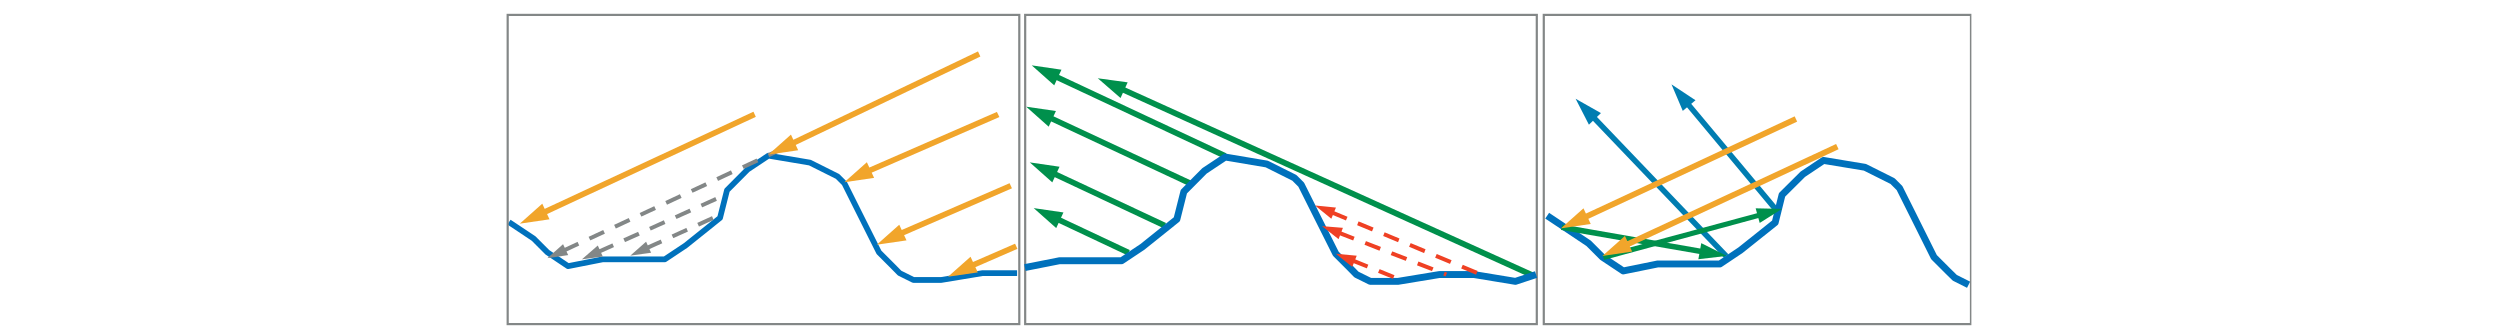 <svg xmlns="http://www.w3.org/2000/svg" width="600" viewBox="5 210 365 80">
   <defs>
      <clipPath id="a">
         <path d="M142.465 367H266v32H142.465Zm0 0" />
      </clipPath>
      <clipPath id="b">
         <path d="M142.465 333.758H266v74.73H142.465Zm0 0" />
      </clipPath>
      <clipPath id="c">
         <path d="M266 333.758h124v74.73H266Zm0 0" />
      </clipPath>
      <clipPath id="d">
         <path d="M391 333.758h103.02v74.73H391Zm0 0" />
      </clipPath>
      <clipPath id="e">
         <path d="M391 368h103.02v32H391Zm0 0" />
      </clipPath>
   </defs>
   <path fill="#007db1"
      d="m292.968 234.41 21.305 25.492-1.051.856-21.254-25.496zm-1.602 2.203-2.707-6.363 5.762 3.809M270.308 237.594l31.992 33.43-1.05.851-31.907-33.367zm-1.469 2.332-3.191-6.227 6.078 3.442" />
   <path fill="#00904c"
      d="m255.343 276.86-98.977-44.883.567-1.262 99.008 44.879zm-98.914-43.337-5.461-4.738 7.168.98M172.98 254.7l-33.828-15.844.57-1.23 33.86 15.812zm-33.797-14.298-5.399-4.796 7.137 1.039M166.741 264.777l-26.722-12.554.57-1.23 26.754 12.523zM140.05 253.77l-5.398-4.797 7.136 1.043M158.073 271.277l-17.148-8.082.602-1.23 17.117 8.05zm-17.082-6.535-5.402-4.797 7.137 1.043M181.284 248.07l-40.832-19.132.598-1.235 40.8 19.106zm-40.77-17.586-5.398-4.8 7.133 1.043" />
   <g clip-path="url(#a)" transform="translate(-133.387 -120.445)">
      <path fill="none" stroke="#0071bc" stroke-linejoin="round" stroke-miterlimit="10" stroke-width="1.381"
         d="m143.043 383.758 5.906 3.933 3.317 3.317 4.957 3.316 8.304-1.64h14.907l4.988-3.317 8.273-6.633 1.672-6.629 4.957-4.988 4.988-3.316 9.95 1.672 6.629 3.316 1.644 1.64 3.317 6.634 4.988 9.945 3.312 3.316 1.645 1.672 3.316 1.645h6.63l9.948-1.645h8.301" />
   </g>
   <path fill="#f1a52b"
      d="m95.515 250.48 31.238-13.62.602 1.23L96.08 251.71zm1.77 2.211-7.137 1.043 5.398-4.8M103.26 265.48l26.536-11.515.57 1.23-26.504 11.516zm1.802 2.211-7.137 1.04 5.398-4.797M120.366 273.164l10.747-4.676.566 1.235-10.715 4.672zm1.801 2.211-7.14 1.04 5.402-4.798" />
   <path fill="#838787"
      d="m22.605 269.68 3.504-1.64.41.882-3.504 1.64zm6.156-2.844 3.504-1.64.41.882-3.504 1.613zm6.125-2.871 3.508-1.64.41.882-3.504 1.64zm6.129-2.844 3.504-1.64.41.882-3.504 1.614zm6.156-2.87 3.504-1.645.41.886-3.504 1.64zm6.125-2.845 3.504-1.64.414.882-3.508 1.61zm6.125-2.87 3.508-1.645.41.886-3.504 1.641zm6.16-2.845 3.504-1.64.41.883-3.504 1.609zm6.125-2.875 3.348-1.546.379.886-3.317 1.547zm-47.84 24.41-4.988.727 3.758-3.347" />
   <path fill="#f1a52b" d="m17.585 260.426 50.742-23.617.567 1.23-50.711 23.621zm1.797 2.21-7.133 1.044 5.399-4.801" />
   <path fill="#838787"
      d="m30.94 269.996 3.536-1.578.379.883-3.535 1.578zm6.157-2.781 3.539-1.578.41.886-3.539 1.579zm6.191-2.746 3.535-1.61.38.883-3.536 1.578zm6.157-2.778 3.535-1.613.41.887-3.535 1.578zm6.187-2.78 3.54-1.61.378.887-3.54 1.578zm-23.46 12.663-5.02.664 3.82-3.316M42.527 269.078l3.539-1.578.379.883-3.504 1.582zm6.16-2.777 3.535-1.61.379.883-3.504 1.578zm6.156-2.809 3.539-1.613.379.887-3.508 1.61zm-11.082 7.168-4.988.692 3.789-3.348" />
   <g clip-path="url(#b)" transform="translate(-133.387 -120.445)">
      <path fill="none" stroke="#838787" stroke-width=".526" d="M142.73 408.227h122.786v-74.2H142.73Zm0 0" />
   </g>
   <g clip-path="url(#c)" transform="translate(-133.387 -120.445)">
      <path fill="none" stroke="#838787" stroke-width=".526" d="M266.93 408.227h122.789v-74.2h-122.79Zm0 0" />
   </g>
   <g clip-path="url(#d)" transform="translate(-133.387 -120.445)">
      <path fill="none" stroke="#838787" stroke-width=".526" d="M391.395 408.227h102.527v-74.2H391.395Zm0 0" />
   </g>
   <path fill="none" stroke="#0071bc" stroke-linejoin="round" stroke-miterlimit="10" stroke-width="1.658"
      d="m133.476 274.215 8.304-1.64h14.907l4.988-3.317 8.273-6.633 1.672-6.629 4.957-4.988 4.989-3.317 9.949 1.672 6.629 3.317 1.644 1.64 3.317 6.633 4.988 9.945 3.316 3.317 1.641 1.676 3.316 1.64h6.63l9.949-1.64h8.304l9.946 1.64 4.957-1.64" />
   <path fill="#ef4023"
      d="m207.335 260.543 3.567 1.484-.38.883-3.566-1.484zm6.219 2.59 3.601 1.484-.378.914-3.567-1.484zm6.254 2.621 3.566 1.484-.347.883-3.567-1.484zm6.25 2.586 3.57 1.484-.348.918-3.601-1.515zm6.254 2.621 3.566 1.484-.379.887-3.566-1.484zm6.254 2.59 3.566 1.484-.379.887-3.57-1.484zM207.019 262.5l-3.914-3.187 5.02.503M209.007 265.406l3.602 1.418-.348.887-3.602-1.39zm6.316 2.461 3.602 1.39-.348.915-3.601-1.422zm6.317 2.465 3.597 1.387-.347.887-3.63-1.391zm6.281 2.43 3.633 1.422-.379.882-3.598-1.386zm6.316 2.465.567.218-.379.887-.535-.223zm-25.48-7.832-3.98-3.125 5.023.41M212.323 272.07l3.57 1.45-.347.886-3.601-1.422zm6.286 2.524 3.566 1.453-.348.883-3.597-1.45zm-6.57-.535-3.946-3.16 5.02.472" />
   <g clip-path="url(#e)" transform="translate(-133.387 -120.445)">
      <path fill="none" stroke="#0071bc" stroke-linejoin="round" stroke-miterlimit="10" stroke-width="1.658"
         d="m392.21 382.21 9.946 6.63 3.317 3.316 4.988 3.317 8.27-1.676h14.937l4.957-3.317 8.305-6.628 1.644-6.633 4.988-4.957 4.958-3.317 9.945 1.645 6.633 3.316 1.672 1.672 3.316 6.633 4.957 9.945 3.316 3.317 1.672 1.64 3.317 1.672" />
   </g>
   <path fill="#00904c" d="m296.007 271.063-33.879-5.875.352-1.317 33.726 5.887zm-.203-2.707 6.117 3.058-6.816.8" />
   <path fill="#f1a52b" d="m267.503 261.543 50.715-23.621.598 1.266-50.743 23.62zm1.77 2.211-7.137 1.043 5.398-4.8" />
   <path fill="#00904c" d="m310.105 262.168-37.625 10.211-.352-1.227 37.652-10.14zm-1.25-2.172 6.332.137-5.36 3.375" />
   <path fill="#f1a52b"
      d="m277.452 268.176 50.711-23.621.598 1.261-50.742 23.622zm1.766 2.207-7.133 1.043 5.399-4.8M77.265 243.852l44.953-21.516.57 1.23-44.925 21.516zm1.797 2.207-7.137 1.043 5.402-4.801" />
</svg>
